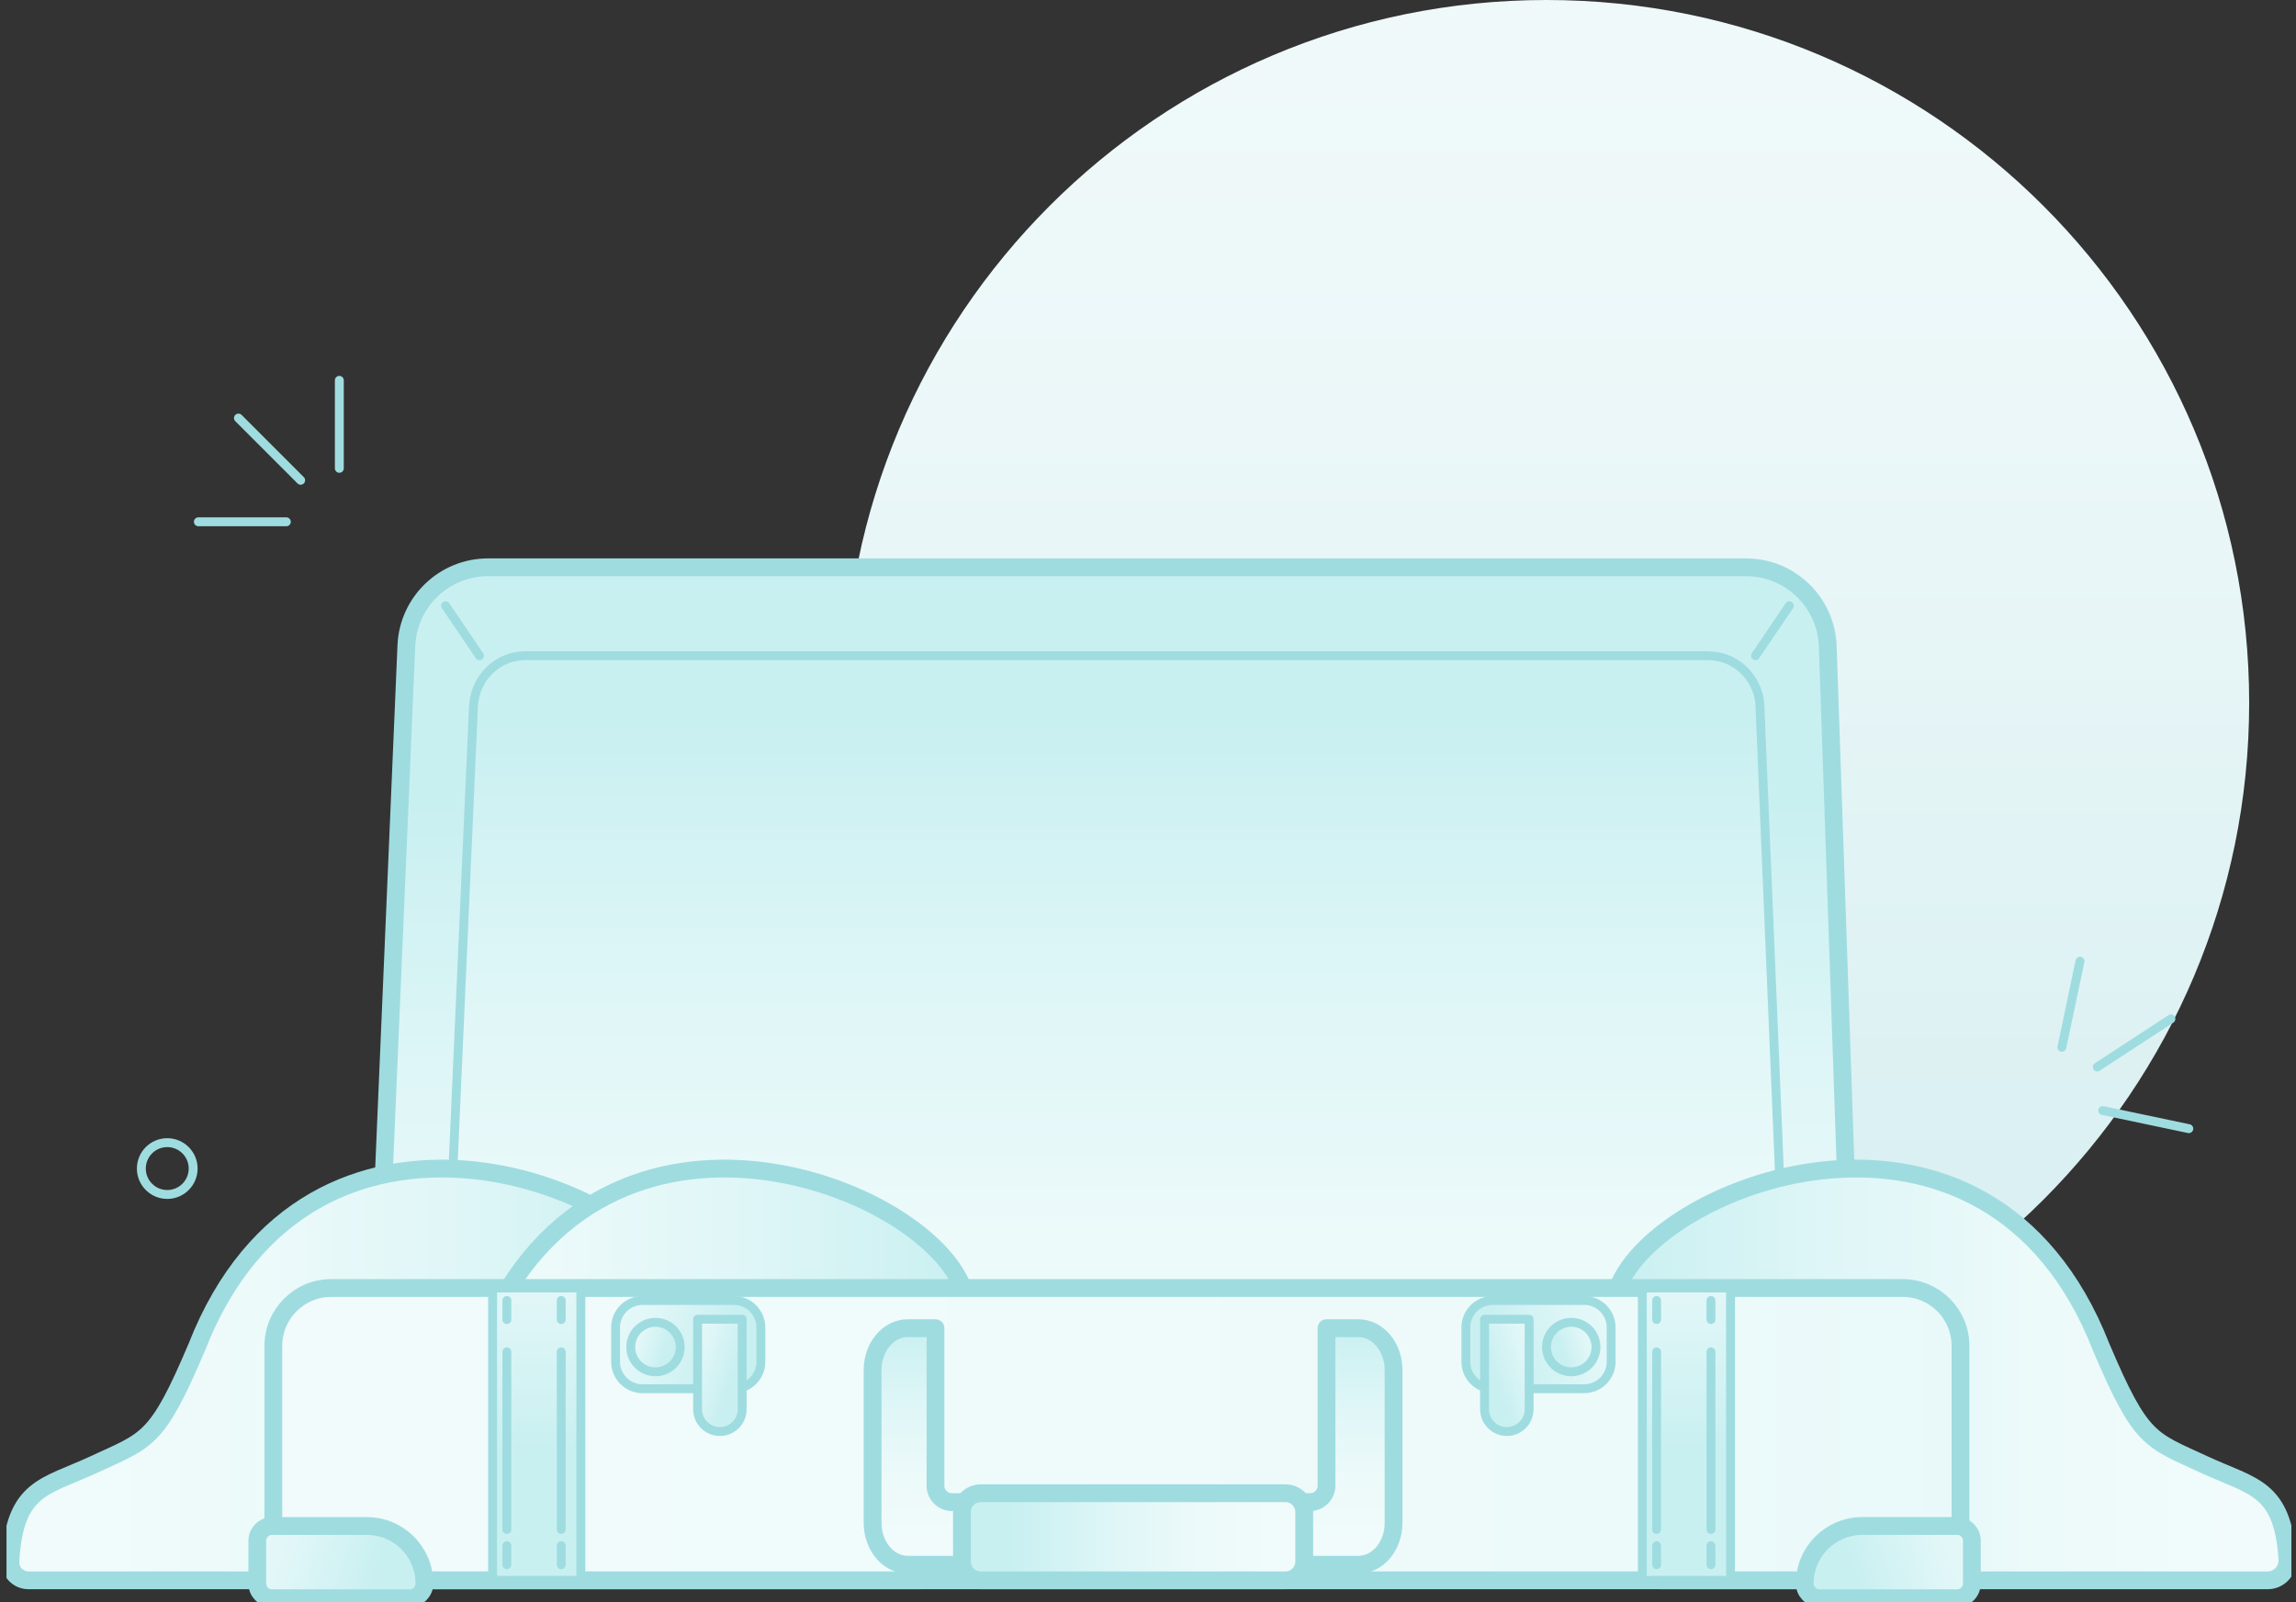 <svg fill="none" width="100%" height="100%" viewBox="0 0 258 180" xmlns="http://www.w3.org/2000/svg">
<rect x="0" y="0" width="258" height="180" fill="#333333" stroke="none"/>
<g clip-path="url(#clip0_4833_160341)">
<g clip-path="url(#clip1_4833_160341)">
<path d="M173.78 157.915C217.387 157.915 252.738 122.565 252.738 78.958C252.738 35.351 217.387 0 173.78 0C130.173 0 94.822 35.351 94.822 78.958C94.822 122.565 130.173 157.915 173.78 157.915Z" fill="url(#paint0_linear_4833_160341)"/>
<path d="M42.655 143.099L45.663 72.534C45.874 67.614 49.922 63.734 54.848 63.734H196.195C201.148 63.734 205.212 67.66 205.383 72.61L207.758 141.912C207.936 147.08 203.82 151.375 198.65 151.418L51.919 152.681C46.657 152.727 42.432 148.355 42.658 143.099H42.655Z" fill="url(#paint1_linear_4833_160341)" stroke="#9FDCE0" stroke-width="2" stroke-linejoin="round"/>
<path d="M191.957 73.665H59.022C55.909 73.665 53.344 76.178 53.203 79.374L49.571 161.126L200.497 144.707L197.748 78.982C197.418 75.958 194.926 73.671 191.96 73.671L191.957 73.665Z" fill="url(#paint2_linear_4833_160341)" stroke="#9FDCE0" stroke-linejoin="round"/>
<path d="M50.069 68.052L53.876 73.665" stroke="#9FDCE0" stroke-linecap="round" stroke-linejoin="round"/>
<path d="M201.069 68.052L197.265 73.665" stroke="#9FDCE0" stroke-linecap="round" stroke-linejoin="round"/>
<path d="M3.191 177.545H71.726C71.726 177.545 79.425 152.635 76.431 144.704C71.943 132.813 34.812 118.889 22.117 151.339C17.61 161.967 16.589 161.728 10.581 164.52C5.007 167.109 1.632 167.051 1.17 175.417C1.106 176.572 2.029 177.542 3.185 177.542L3.191 177.545Z" fill="url(#paint3_linear_4833_160341)" stroke="#9FDCE0" stroke-width="2" stroke-linejoin="round"/>
<path d="M32.874 177.545H103.478C103.478 177.545 111.177 152.635 108.184 144.704C103.695 132.813 66.565 118.889 53.87 151.339C49.363 161.967 48.342 161.728 42.334 164.52C36.326 167.311 32.871 167.027 32.871 177.542L32.874 177.545Z" fill="url(#paint4_linear_4833_160341)" stroke="#9FDCE0" stroke-width="2" stroke-linejoin="round"/>
<path d="M254.811 177.545H186.493C186.493 177.545 178.794 152.635 181.788 144.704C186.276 132.813 223.407 118.889 236.102 151.339C240.609 161.967 241.63 161.728 247.638 164.52C253.154 167.082 256.52 167.054 257.034 175.169C257.116 176.453 256.101 177.545 254.814 177.545H254.811Z" fill="url(#paint5_linear_4833_160341)" stroke="#9FDCE0" stroke-width="2" stroke-linejoin="round"/>
<path d="M37.221 144.704H213.797C217.387 144.704 220.3 147.618 220.3 151.207V177.542H30.715V151.207C30.715 147.618 33.629 144.704 37.218 144.704H37.221Z" fill="url(#paint6_linear_4833_160341)" stroke="#9FDCE0" stroke-width="2" stroke-linejoin="round"/>
<path d="M102.005 175.793H152.64C154.823 175.793 156.594 173.695 156.594 171.103V153.913C156.594 151.32 154.823 149.217 152.64 149.217H149.057V166.746C149.136 167.767 148.384 168.663 147.366 168.757H106.811C105.793 168.663 105.038 167.767 105.12 166.746V149.217H102.008C99.825 149.217 98.054 151.32 98.054 153.913V171.103C98.054 173.695 99.825 175.793 102.008 175.793H102.005Z" fill="url(#paint7_linear_4833_160341)" stroke="#9FDCE0" stroke-width="2" stroke-linejoin="round"/>
<path d="M144.44 167.761H110.208C109.039 167.761 108.092 168.708 108.092 169.876V175.429C108.092 176.598 109.039 177.545 110.208 177.545H144.44C145.609 177.545 146.556 176.598 146.556 175.429V169.876C146.556 168.708 145.609 167.761 144.44 167.761Z" fill="url(#paint8_linear_4833_160341)" stroke="#9FDCE0" stroke-width="2" stroke-linejoin="round"/>
<path d="M30.568 171.445H41.233C44.795 171.445 47.691 174.337 47.691 177.903C47.691 178.817 46.947 179.56 46.033 179.56H30.568C29.654 179.56 28.911 178.817 28.911 177.903V173.102C28.911 172.188 29.654 171.445 30.568 171.445Z" fill="url(#paint9_linear_4833_160341)" stroke="#9FDCE0" stroke-width="2" stroke-linejoin="round"/>
<path d="M219.921 179.557H204.456C203.542 179.557 202.799 178.814 202.799 177.899C202.799 174.337 205.691 171.442 209.257 171.442H219.921C220.835 171.442 221.578 172.185 221.578 173.099V177.899C221.578 178.814 220.835 179.557 219.921 179.557Z" fill="url(#paint10_linear_4833_160341)" stroke="#9FDCE0" stroke-width="2" stroke-linejoin="round"/>
<path d="M82.467 146.107H72.203C70.529 146.107 69.173 147.464 69.173 149.137V152.993C69.173 154.666 70.529 156.023 72.203 156.023H82.467C84.14 156.023 85.497 154.666 85.497 152.993V149.137C85.497 147.464 84.14 146.107 82.467 146.107Z" fill="url(#paint11_linear_4833_160341)" stroke="#9FDCE0" stroke-linejoin="round"/>
<path d="M78.388 148.211H83.396V158.325C83.396 159.707 82.274 160.829 80.892 160.829C79.51 160.829 78.388 159.707 78.388 158.325V148.211Z" fill="url(#paint12_linear_4833_160341)" stroke="#9FDCE0" stroke-linejoin="round"/>
<path d="M73.655 154.118C75.19 154.118 76.435 152.874 76.435 151.339C76.435 149.804 75.19 148.559 73.655 148.559C72.12 148.559 70.876 149.804 70.876 151.339C70.876 152.874 72.12 154.118 73.655 154.118Z" fill="url(#paint13_linear_4833_160341)" stroke="#9FDCE0" stroke-linejoin="round"/>
<path d="M167.748 156.02H178.012C179.685 156.02 181.042 154.663 181.042 152.99V149.134C181.042 147.461 179.685 146.104 178.012 146.104H167.748C166.074 146.104 164.718 147.461 164.718 149.134V152.99C164.718 154.663 166.074 156.02 167.748 156.02Z" fill="url(#paint14_linear_4833_160341)" stroke="#9FDCE0" stroke-linejoin="round"/>
<path d="M169.322 160.829C167.94 160.829 166.818 159.707 166.818 158.325V148.211H171.826V158.325C171.826 159.707 170.704 160.829 169.322 160.829Z" fill="url(#paint15_linear_4833_160341)" stroke="#9FDCE0" stroke-linejoin="round"/>
<path d="M176.559 154.118C178.094 154.118 179.339 152.874 179.339 151.339C179.339 149.804 178.094 148.559 176.559 148.559C175.024 148.559 173.78 149.804 173.78 151.339C173.78 152.874 175.024 154.118 176.559 154.118Z" fill="url(#paint16_linear_4833_160341)" stroke="#9FDCE0" stroke-linejoin="round"/>
<path d="M65.268 144.704H55.353V177.545H65.268V144.704Z" fill="url(#paint17_linear_4833_160341)" stroke="#9FDCE0" stroke-linejoin="round"/>
<path d="M56.955 146.107V148.248" stroke="#9FDCE0" stroke-linecap="round" stroke-linejoin="round"/>
<path d="M56.955 151.877V171.836" stroke="#9FDCE0" stroke-linecap="round" stroke-linejoin="round"/>
<path d="M56.955 173.653V175.793" stroke="#9FDCE0" stroke-linecap="round" stroke-linejoin="round"/>
<path d="M63.064 146.107V148.248" stroke="#9FDCE0" stroke-linecap="round" stroke-linejoin="round"/>
<path d="M63.064 151.877V171.836" stroke="#9FDCE0" stroke-linecap="round" stroke-linejoin="round"/>
<path d="M63.064 173.653V175.793" stroke="#9FDCE0" stroke-linecap="round" stroke-linejoin="round"/>
<path d="M194.461 144.704H184.546V177.545H194.461V144.704Z" fill="url(#paint18_linear_4833_160341)" stroke="#9FDCE0" stroke-linejoin="round"/>
<path d="M186.151 146.107V148.248" stroke="#9FDCE0" stroke-linecap="round" stroke-linejoin="round"/>
<path d="M186.151 151.877V171.836" stroke="#9FDCE0" stroke-linecap="round" stroke-linejoin="round"/>
<path d="M186.151 173.653V175.793" stroke="#9FDCE0" stroke-linecap="round" stroke-linejoin="round"/>
<path d="M192.26 146.107V148.248" stroke="#9FDCE0" stroke-linecap="round" stroke-linejoin="round"/>
<path d="M192.26 151.877V171.836" stroke="#9FDCE0" stroke-linecap="round" stroke-linejoin="round"/>
<path d="M192.26 173.653V175.793" stroke="#9FDCE0" stroke-linecap="round" stroke-linejoin="round"/>
<path d="M233.726 107.989L231.69 117.666" stroke="#9FDCE0" stroke-linecap="round" stroke-linejoin="round"/>
<path d="M243.944 114.471L235.667 119.874" stroke="#9FDCE0" stroke-linecap="round" stroke-linejoin="round"/>
<path d="M245.956 126.802L236.279 124.766" stroke="#9FDCE0" stroke-linecap="round" stroke-linejoin="round"/>
<path d="M38.13 42.729V52.617" stroke="#9FDCE0" stroke-linecap="round" stroke-linejoin="round"/>
<path d="M26.795 46.967L33.785 53.959" stroke="#9FDCE0" stroke-linecap="round" stroke-linejoin="round"/>
<path d="M22.291 58.622H32.176" stroke="#9FDCE0" stroke-linecap="round" stroke-linejoin="round"/>
<path d="M18.794 134.195C20.401 134.195 21.705 132.892 21.705 131.284C21.705 129.677 20.401 128.374 18.794 128.374C17.186 128.374 15.883 129.677 15.883 131.284C15.883 132.892 17.186 134.195 18.794 134.195Z" stroke="#9FDCE0" stroke-linecap="round" stroke-linejoin="round"/>
</g>
</g>
<defs>
<linearGradient id="paint0_linear_4833_160341" x1="173.78" y1="-23.693" x2="173.78" y2="162.013" gradientUnits="userSpaceOnUse">
<stop offset="0.05" stop-color="#F1FAFB"/>
<stop offset="0.39" stop-color="#EBF7F8"/>
<stop offset="0.85" stop-color="#DAF0F2"/>
<stop offset="1" stop-color="#D3EEF0"/>
</linearGradient>
<linearGradient id="paint1_linear_4833_160341" x1="125.205" y1="183.424" x2="125.205" y2="90.576" gradientUnits="userSpaceOnUse">
<stop offset="0.07" stop-color="#F1FBFB"/>
<stop offset="0.36" stop-color="#EDFAFA"/>
<stop offset="0.67" stop-color="#DFF6F7"/>
<stop offset="0.99" stop-color="#CAF0F1"/>
<stop offset="1" stop-color="#C9F0F1"/>
</linearGradient>
<linearGradient id="paint2_linear_4833_160341" x1="125.034" y1="173.524" x2="125.034" y2="81.315" gradientUnits="userSpaceOnUse">
<stop offset="0.07" stop-color="#F1FBFB"/>
<stop offset="0.36" stop-color="#EDFAFA"/>
<stop offset="0.67" stop-color="#DFF6F7"/>
<stop offset="0.99" stop-color="#CAF0F1"/>
<stop offset="1" stop-color="#C9F0F1"/>
</linearGradient>
<linearGradient id="paint3_linear_4833_160341" x1="1.173" y1="154.415" x2="77.125" y2="154.415" gradientUnits="userSpaceOnUse">
<stop offset="0.07" stop-color="#F1FBFB"/>
<stop offset="0.36" stop-color="#EDFAFA"/>
<stop offset="0.67" stop-color="#DFF6F7"/>
<stop offset="0.99" stop-color="#CAF0F1"/>
<stop offset="1" stop-color="#C9F0F1"/>
</linearGradient>
<linearGradient id="paint4_linear_4833_160341" x1="32.874" y1="154.415" x2="108.878" y2="154.415" gradientUnits="userSpaceOnUse">
<stop offset="0.07" stop-color="#F1FBFB"/>
<stop offset="0.36" stop-color="#EDFAFA"/>
<stop offset="0.67" stop-color="#DFF6F7"/>
<stop offset="0.99" stop-color="#CAF0F1"/>
<stop offset="1" stop-color="#C9F0F1"/>
</linearGradient>
<linearGradient id="paint5_linear_4833_160341" x1="257.037" y1="154.415" x2="181.097" y2="154.415" gradientUnits="userSpaceOnUse">
<stop offset="0.07" stop-color="#F1FBFB"/>
<stop offset="0.36" stop-color="#EDFAFA"/>
<stop offset="0.67" stop-color="#DFF6F7"/>
<stop offset="0.99" stop-color="#CAF0F1"/>
<stop offset="1" stop-color="#C9F0F1"/>
</linearGradient>
<linearGradient id="paint6_linear_4833_160341" x1="30.715" y1="161.126" x2="454.355" y2="161.126" gradientUnits="userSpaceOnUse">
<stop offset="0.07" stop-color="#F1FBFB"/>
<stop offset="0.36" stop-color="#EDFAFA"/>
<stop offset="0.67" stop-color="#DFF6F7"/>
<stop offset="0.99" stop-color="#CAF0F1"/>
<stop offset="1" stop-color="#C9F0F1"/>
</linearGradient>
<linearGradient id="paint7_linear_4833_160341" x1="127.324" y1="175.958" x2="127.324" y2="149.116" gradientUnits="userSpaceOnUse">
<stop offset="0.07" stop-color="#F1FBFB"/>
<stop offset="0.36" stop-color="#EDFAFA"/>
<stop offset="0.67" stop-color="#DFF6F7"/>
<stop offset="0.99" stop-color="#CAF0F1"/>
<stop offset="1" stop-color="#C9F0F1"/>
</linearGradient>
<linearGradient id="paint8_linear_4833_160341" x1="147.666" y1="172.653" x2="113.81" y2="172.653" gradientUnits="userSpaceOnUse">
<stop offset="0.07" stop-color="#F1FBFB"/>
<stop offset="0.36" stop-color="#EDFAFA"/>
<stop offset="0.67" stop-color="#DFF6F7"/>
<stop offset="0.99" stop-color="#CAF0F1"/>
<stop offset="1" stop-color="#C9F0F1"/>
</linearGradient>
<linearGradient id="paint9_linear_4833_160341" x1="15.956" y1="168.494" x2="41.796" y2="177.392" gradientUnits="userSpaceOnUse">
<stop offset="0.07" stop-color="#F1FBFB"/>
<stop offset="0.36" stop-color="#EDFAFA"/>
<stop offset="0.67" stop-color="#DFF6F7"/>
<stop offset="0.99" stop-color="#CAF0F1"/>
<stop offset="1" stop-color="#C9F0F1"/>
</linearGradient>
<linearGradient id="paint10_linear_4833_160341" x1="234.536" y1="168.494" x2="208.697" y2="177.392" gradientUnits="userSpaceOnUse">
<stop offset="0.07" stop-color="#F1FBFB"/>
<stop offset="0.36" stop-color="#EDFAFA"/>
<stop offset="0.67" stop-color="#DFF6F7"/>
<stop offset="0.99" stop-color="#CAF0F1"/>
<stop offset="1" stop-color="#C9F0F1"/>
</linearGradient>
<linearGradient id="paint11_linear_4833_160341" x1="58.013" y1="144.413" x2="80.568" y2="152.176" gradientUnits="userSpaceOnUse">
<stop offset="0.07" stop-color="#F1FBFB"/>
<stop offset="0.36" stop-color="#EDFAFA"/>
<stop offset="0.67" stop-color="#DFF6F7"/>
<stop offset="0.99" stop-color="#CAF0F1"/>
<stop offset="1" stop-color="#C9F0F1"/>
</linearGradient>
<linearGradient id="paint12_linear_4833_160341" x1="71.414" y1="150.898" x2="82.231" y2="154.622" gradientUnits="userSpaceOnUse">
<stop offset="0.07" stop-color="#F1FBFB"/>
<stop offset="0.36" stop-color="#EDFAFA"/>
<stop offset="0.67" stop-color="#DFF6F7"/>
<stop offset="0.99" stop-color="#CAF0F1"/>
<stop offset="1" stop-color="#C9F0F1"/>
</linearGradient>
<linearGradient id="paint13_linear_4833_160341" x1="67.344" y1="149.168" x2="74.713" y2="151.703" gradientUnits="userSpaceOnUse">
<stop offset="0.07" stop-color="#F1FBFB"/>
<stop offset="0.36" stop-color="#EDFAFA"/>
<stop offset="0.67" stop-color="#DFF6F7"/>
<stop offset="0.99" stop-color="#CAF0F1"/>
<stop offset="1" stop-color="#C9F0F1"/>
</linearGradient>
<linearGradient id="paint14_linear_4833_160341" x1="192.202" y1="144.413" x2="169.646" y2="152.176" gradientUnits="userSpaceOnUse">
<stop offset="0.07" stop-color="#F1FBFB"/>
<stop offset="0.36" stop-color="#EDFAFA"/>
<stop offset="0.67" stop-color="#DFF6F7"/>
<stop offset="0.99" stop-color="#CAF0F1"/>
<stop offset="1" stop-color="#C9F0F1"/>
</linearGradient>
<linearGradient id="paint15_linear_4833_160341" x1="178.801" y1="150.898" x2="167.983" y2="154.622" gradientUnits="userSpaceOnUse">
<stop offset="0.07" stop-color="#F1FBFB"/>
<stop offset="0.36" stop-color="#EDFAFA"/>
<stop offset="0.67" stop-color="#DFF6F7"/>
<stop offset="0.99" stop-color="#CAF0F1"/>
<stop offset="1" stop-color="#C9F0F1"/>
</linearGradient>
<linearGradient id="paint16_linear_4833_160341" x1="182.87" y1="149.168" x2="175.504" y2="151.703" gradientUnits="userSpaceOnUse">
<stop offset="0.07" stop-color="#F1FBFB"/>
<stop offset="0.36" stop-color="#EDFAFA"/>
<stop offset="0.67" stop-color="#DFF6F7"/>
<stop offset="0.99" stop-color="#CAF0F1"/>
<stop offset="1" stop-color="#C9F0F1"/>
</linearGradient>
<linearGradient id="paint17_linear_4833_160341" x1="60.312" y1="115.547" x2="60.312" y2="162.581" gradientUnits="userSpaceOnUse">
<stop offset="0.07" stop-color="#F1FBFB"/>
<stop offset="0.36" stop-color="#EDFAFA"/>
<stop offset="0.67" stop-color="#DFF6F7"/>
<stop offset="0.99" stop-color="#CAF0F1"/>
<stop offset="1" stop-color="#C9F0F1"/>
</linearGradient>
<linearGradient id="paint18_linear_4833_160341" x1="189.505" y1="115.547" x2="189.505" y2="162.581" gradientUnits="userSpaceOnUse">
<stop offset="0.07" stop-color="#F1FBFB"/>
<stop offset="0.36" stop-color="#EDFAFA"/>
<stop offset="0.67" stop-color="#DFF6F7"/>
<stop offset="0.99" stop-color="#CAF0F1"/>
<stop offset="1" stop-color="#C9F0F1"/>
</linearGradient>
<clipPath id="clip0_4833_160341">
<rect width="257.77" height="180" fill="white" transform="translate(0.22)"/>
</clipPath>
<clipPath id="clip1_4833_160341">
<rect width="256.75" height="180" fill="white" transform="translate(0.73)"/>
</clipPath>
</defs>
</svg>
